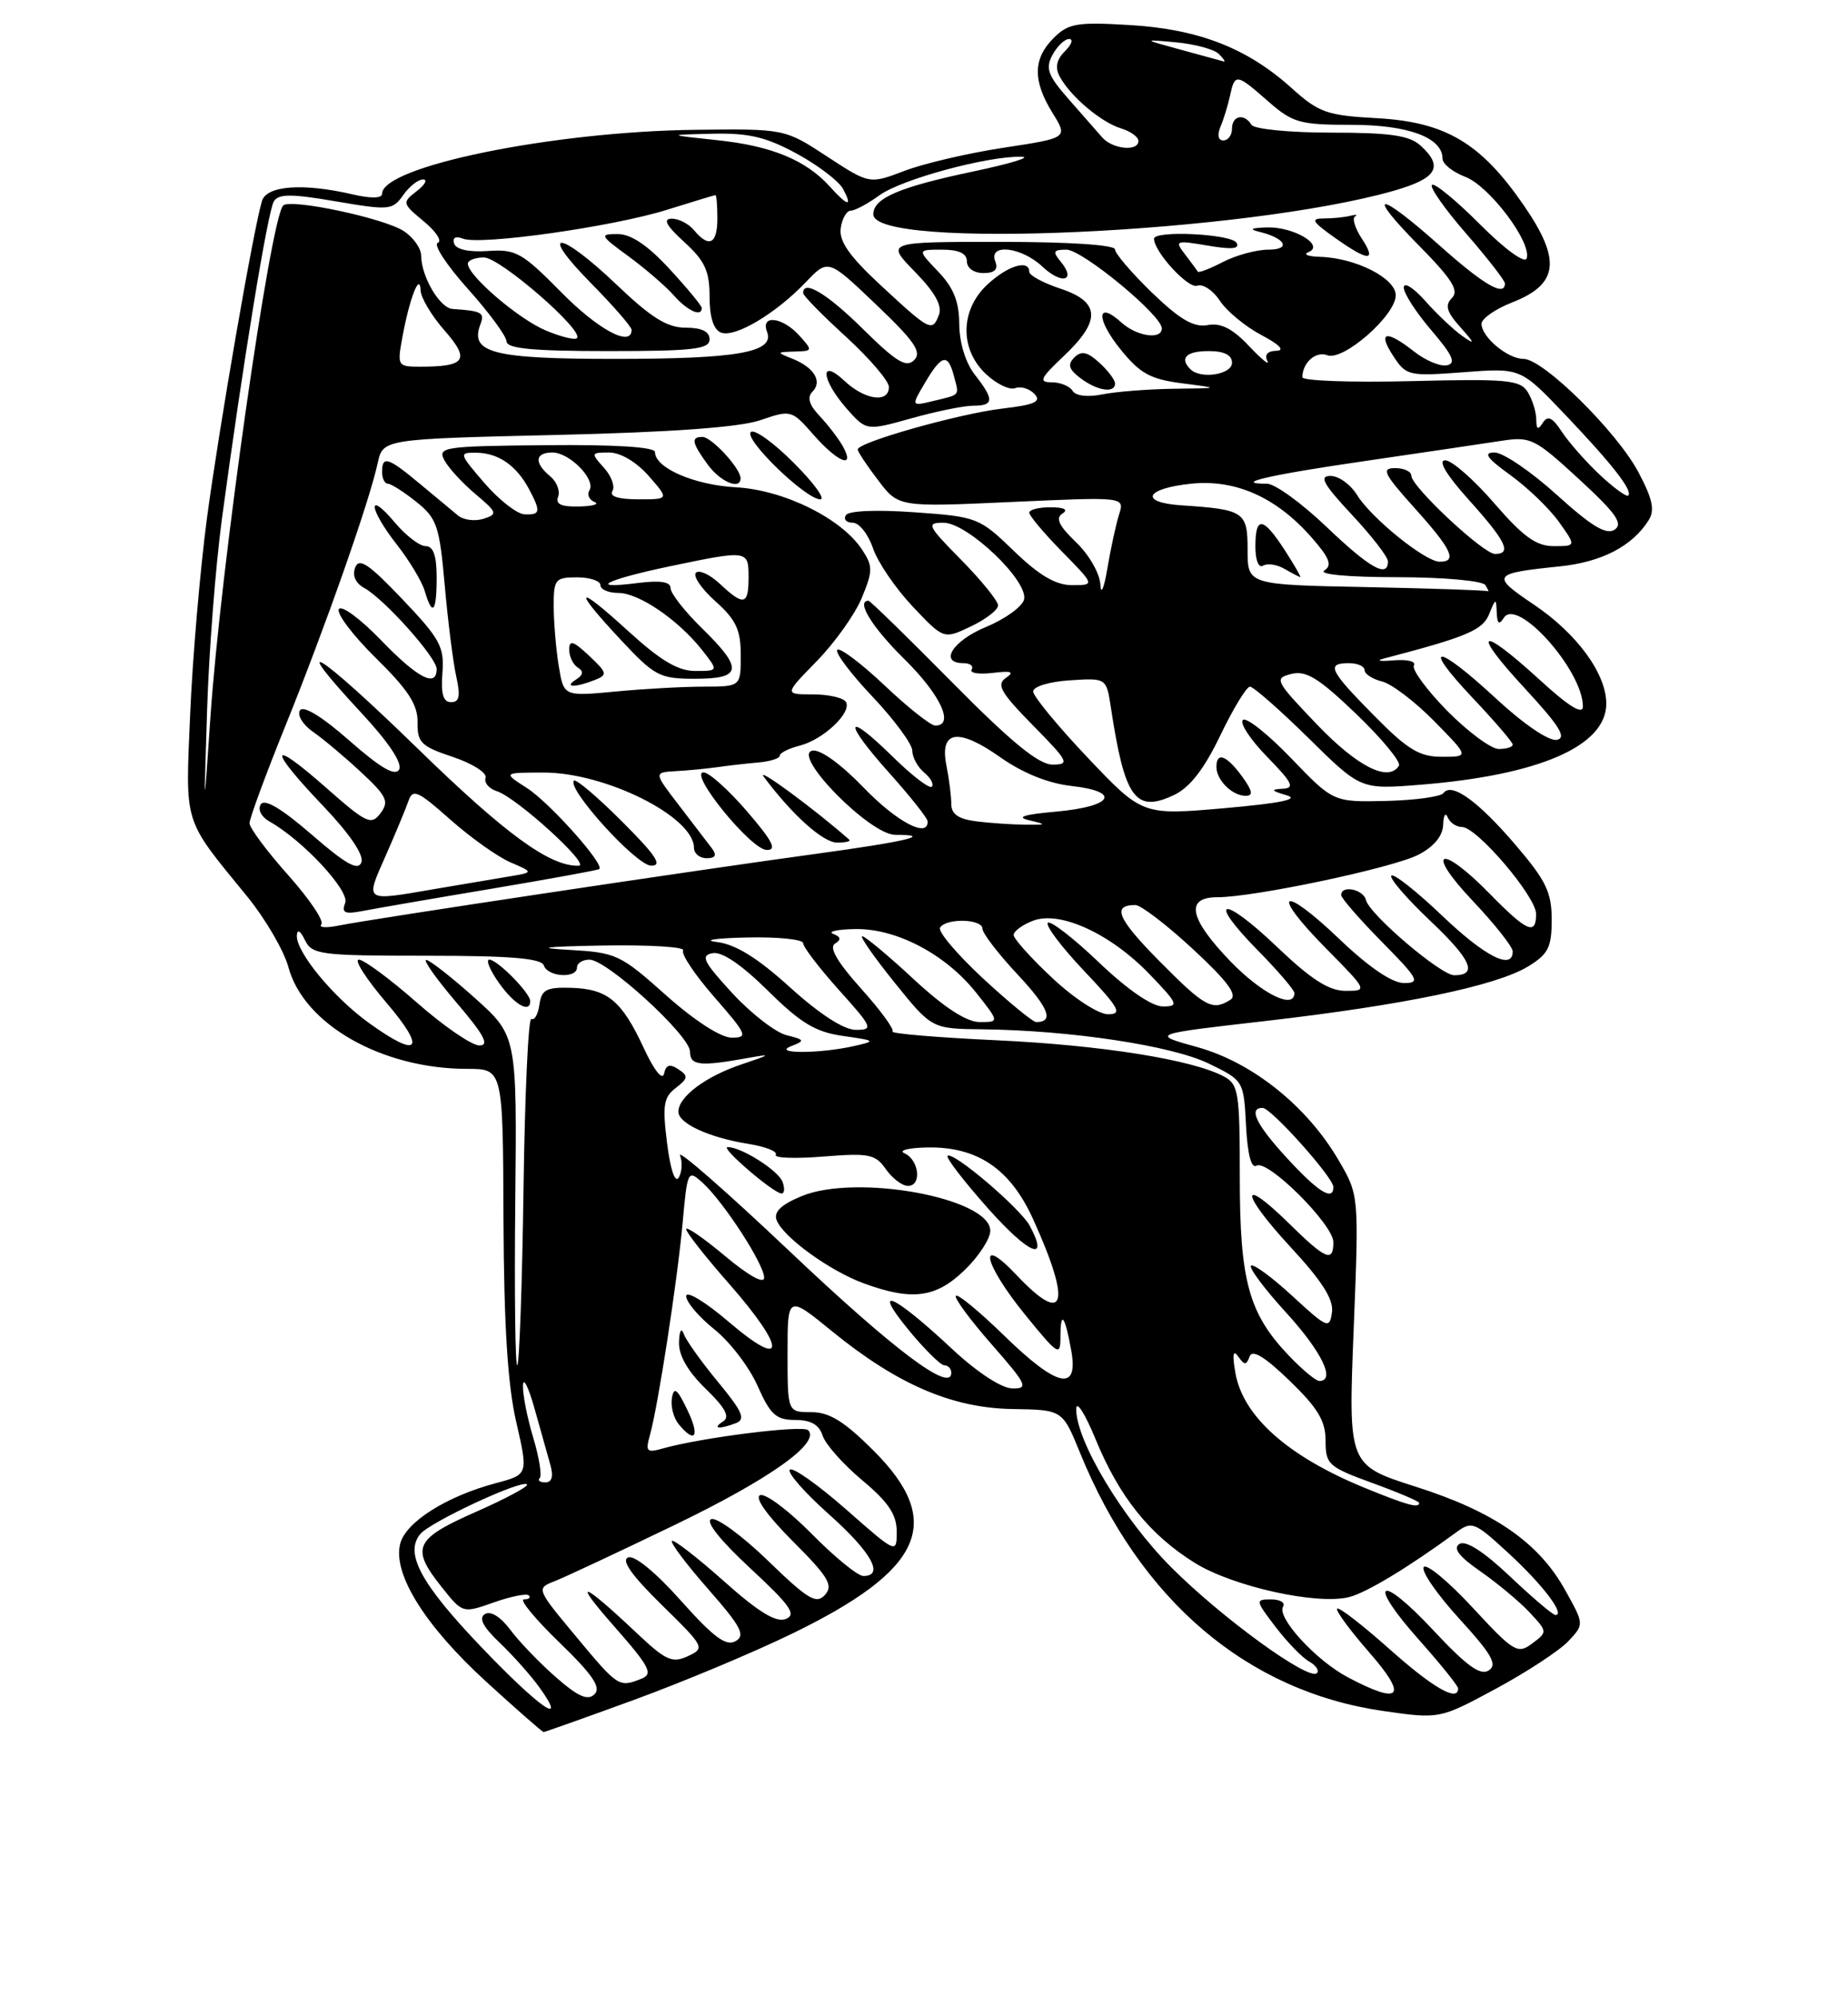 <?xml version="1.0" encoding="UTF-8" standalone="no"?>
<!DOCTYPE svg PUBLIC "-//W3C//DTD SVG 1.1//EN" "http://www.w3.org/Graphics/SVG/1.1/DTD/svg11.dtd" >
<svg xmlns="http://www.w3.org/2000/svg" xmlns:xlink="http://www.w3.org/1999/xlink" version="1.1" viewBox="0 0 237 256">
 <g >
 <path fill="currentColor"
d=" M 81.25 217.90 C 87.44 215.64 96.57 211.83 101.54 209.41 C 118.43 201.22 121.18 195.08 112.05 185.95 C 108.28 182.18 106.37 181.00 104.05 181.00 C 101.00 181.00 101.00 181.00 101.00 173.49 C 101.00 165.98 101.00 165.98 106.74 170.66 C 115.10 177.46 122.12 180.48 129.88 180.60 C 136.26 180.70 136.26 180.70 138.50 186.18 C 146.19 205.09 159.92 216.79 177.39 219.30 C 184.62 220.34 184.62 220.34 191.86 216.44 C 195.84 214.29 200.01 211.55 201.13 210.36 C 203.17 208.19 203.17 208.19 200.75 203.85 C 197.36 197.72 191.64 193.76 181.58 190.56 C 172.91 187.79 172.91 187.79 173.60 170.48 C 174.29 153.18 174.29 153.18 171.66 148.69 C 167.61 141.77 160.62 136.18 153.58 134.22 C 147.56 132.55 147.56 132.55 162.25 130.87 C 179.98 128.83 191.86 126.37 195.96 123.88 C 198.56 122.30 199.00 121.43 199.00 117.87 C 199.00 114.38 198.27 112.86 194.41 108.35 C 189.58 102.69 186.16 100.22 185.12 101.65 C 184.78 102.12 181.46 102.57 177.74 102.66 C 170.99 102.81 170.99 102.81 165.57 97.17 C 162.58 94.06 159.80 91.87 159.39 92.28 C 158.97 92.70 160.38 94.83 162.52 97.02 C 165.79 100.37 166.10 101.02 164.45 101.10 C 162.92 101.18 163.03 101.36 165.00 101.93 C 166.73 102.44 164.25 102.95 157.00 103.59 C 146.51 104.50 146.51 104.50 139.50 97.12 C 135.65 93.06 132.50 89.24 132.50 88.62 C 132.50 88.00 134.57 87.37 137.19 87.20 C 141.89 86.89 141.89 86.89 142.47 90.70 C 144.24 102.36 145.61 104.25 150.58 101.89 C 152.60 100.93 154.43 98.57 156.50 94.26 C 158.15 90.83 159.86 88.02 160.30 88.01 C 160.74 88.01 164.12 90.97 167.80 94.59 C 174.50 101.19 174.50 101.19 182.07 100.59 C 197.38 99.37 206.00 95.63 206.00 90.19 C 206.00 86.35 202.25 81.22 196.71 77.49 C 191.16 73.76 191.34 73.49 199.99 72.60 C 205.40 72.05 209.32 70.02 211.42 66.70 C 212.25 65.39 211.95 63.97 210.12 60.52 C 207.36 55.32 197.91 46.00 195.39 46.00 C 193.35 46.00 190.00 43.20 190.00 41.50 C 190.00 40.84 191.78 39.60 193.96 38.75 C 199.89 36.42 200.25 33.33 195.42 26.32 C 189.91 18.32 185.40 15.64 176.61 15.15 C 170.16 14.80 169.14 14.44 165.62 11.27 C 159.95 6.16 153.71 3.73 144.87 3.21 C 138.09 2.81 137.01 2.99 135.12 4.88 C 132.47 7.53 132.43 10.35 134.98 14.47 C 136.97 17.68 136.97 17.68 128.73 18.93 C 124.21 19.62 118.47 20.95 116.00 21.90 C 111.50 23.61 111.50 23.61 106.07 20.06 C 100.64 16.50 100.64 16.50 89.07 16.64 C 70.82 16.87 49.00 21.33 49.00 24.84 C 49.00 25.43 47.56 25.46 45.25 24.92 C 38.89 23.44 34.20 23.78 33.60 25.75 C 32.51 29.32 28.08 54.89 26.53 66.50 C 25.66 73.10 24.69 84.35 24.39 91.50 C 23.78 105.96 23.40 104.74 31.73 114.94 C 34.05 117.79 36.42 121.86 36.99 123.97 C 38.97 131.31 48.99 137.00 59.93 137.00 C 64.50 137.00 64.50 137.00 64.57 156.25 C 64.63 169.86 65.10 177.48 66.20 182.24 C 67.75 188.99 67.75 188.99 63.63 190.09 C 57.25 191.78 52.01 195.10 51.32 197.88 C 50.35 201.74 54.51 208.39 62.40 215.59 C 66.26 219.11 69.55 222.00 69.72 222.00 C 69.88 222.00 75.07 220.15 81.25 217.90 Z  M 159.30 99.53 C 157.31 96.80 156.00 96.31 156.00 98.30 C 156.00 99.99 158.03 102.00 159.75 102.00 C 160.75 102.00 160.64 101.38 159.30 99.53 Z  M 61.66 211.04 C 53.96 202.98 51.86 199.08 53.90 196.62 C 55.20 195.06 66.93 189.60 67.59 190.26 C 67.83 190.50 64.87 192.09 61.01 193.79 C 53.13 197.27 52.63 198.39 56.67 203.45 C 59.33 206.79 59.34 206.79 63.32 205.39 C 65.52 204.61 67.54 204.21 67.82 204.49 C 68.10 204.77 67.82 205.00 67.19 205.00 C 66.56 205.00 68.60 207.48 71.72 210.50 C 76.00 214.64 77.12 216.28 76.25 217.15 C 75.39 218.01 74.16 217.48 71.30 214.98 C 69.21 213.15 66.58 210.42 65.45 208.90 C 64.20 207.23 62.92 206.43 62.19 206.88 C 61.36 207.39 61.94 208.52 64.09 210.56 C 65.79 212.18 68.07 214.74 69.16 216.25 C 72.97 221.55 69.20 218.93 61.66 211.04 Z  M 172.87 214.99 C 168.76 212.82 163.70 207.30 164.55 205.92 C 164.86 205.41 164.17 205.00 163.01 205.00 C 160.97 205.00 160.99 205.12 163.59 208.53 C 165.07 210.47 167.00 212.46 167.88 212.95 C 168.76 213.45 169.22 214.12 168.89 214.45 C 167.85 215.48 156.72 207.40 150.23 200.91 C 144.01 194.69 137.98 184.65 138.02 180.59 C 138.04 179.44 139.14 181.16 140.48 184.41 C 143.53 191.85 147.44 196.72 153.23 200.32 C 158.10 203.35 168.91 205.75 173.03 204.70 C 175.25 204.14 180.71 200.84 186.69 196.45 C 188.78 194.91 189.07 195.03 193.50 199.11 C 197.87 203.13 200.79 207.00 199.48 207.00 C 199.15 207.00 196.53 204.78 193.66 202.06 C 190.30 198.88 187.98 197.39 187.17 197.89 C 186.30 198.44 187.10 199.49 189.82 201.38 C 191.97 202.87 194.81 205.23 196.12 206.62 C 198.48 209.14 198.48 209.17 196.50 210.65 C 194.63 212.05 194.14 211.76 188.84 206.03 C 185.72 202.67 182.91 200.34 182.58 200.87 C 182.26 201.40 184.32 204.38 187.17 207.50 C 191.31 212.03 192.07 213.35 190.93 214.10 C 189.86 214.81 188.09 213.53 183.84 208.98 C 176.82 201.46 175.21 202.60 182.04 210.25 C 184.77 213.32 187.00 216.09 187.00 216.41 C 187.00 218.19 183.79 216.35 178.20 211.37 C 174.74 208.29 171.72 205.95 171.48 206.18 C 171.25 206.41 173.11 208.94 175.61 211.80 C 180.60 217.51 179.68 218.59 172.87 214.99 Z  M 73.91 209.80 C 68.77 203.63 68.76 203.59 71.12 202.67 C 72.43 202.16 79.35 198.92 86.50 195.47 C 98.68 189.60 105.26 184.93 103.64 183.31 C 102.96 182.62 89.96 184.26 85.09 185.63 C 82.92 186.25 82.75 186.08 83.36 183.91 C 84.41 180.12 86.87 164.19 87.55 156.67 C 88.16 150.00 88.22 149.89 90.11 151.60 C 92.80 154.04 98.00 162.05 98.00 163.76 C 98.00 164.62 96.03 163.53 93.00 161.00 C 90.25 158.70 88.00 157.14 88.00 157.55 C 88.00 157.95 90.47 161.10 93.50 164.54 C 100.86 172.92 100.86 175.74 93.50 169.46 C 90.46 166.86 88.00 165.37 88.00 166.13 C 88.00 166.88 89.63 168.80 91.62 170.39 C 93.60 171.97 96.10 175.23 97.16 177.64 C 98.80 181.33 99.53 182.00 101.98 182.00 C 103.99 182.00 105.06 182.61 105.50 184.01 C 105.85 185.11 108.13 187.68 110.57 189.72 C 113.92 192.52 115.00 194.12 115.00 196.30 C 115.00 199.17 115.00 199.17 108.48 193.44 C 104.89 190.29 101.66 188.01 101.29 188.37 C 100.93 188.73 103.19 191.31 106.32 194.10 C 111.76 198.95 113.46 202.00 110.72 202.00 C 110.01 202.00 107.02 199.56 104.08 196.58 C 101.14 193.60 98.17 191.38 97.49 191.64 C 96.73 191.93 98.36 194.22 101.68 197.55 C 106.24 202.11 106.90 203.20 105.80 204.42 C 104.69 205.65 103.62 205.01 98.50 200.05 C 95.20 196.85 91.92 194.45 91.22 194.71 C 90.43 195.00 92.36 197.43 96.22 201.01 C 101.37 205.78 102.19 206.95 100.77 207.51 C 99.53 208.00 97.28 206.63 92.81 202.64 C 89.38 199.59 86.39 197.28 86.17 197.50 C 85.94 197.73 88.04 200.51 90.83 203.69 C 95.07 208.52 95.64 209.62 94.32 210.36 C 93.11 211.04 91.49 209.83 87.33 205.17 C 84.11 201.55 81.37 199.30 80.56 199.62 C 79.63 199.97 81.01 201.92 84.84 205.68 C 90.37 211.10 90.45 211.24 88.21 212.28 C 86.22 213.20 85.38 212.83 81.71 209.36 C 74.55 202.61 73.27 202.22 78.79 208.48 C 83.31 213.62 83.80 214.55 82.28 215.16 C 79.37 216.31 79.28 216.25 73.91 209.80 Z  M 88.12 180.65 C 86.84 177.99 86.43 177.69 86.17 179.20 C 85.99 180.25 86.39 181.76 87.05 182.56 C 89.19 185.14 89.79 184.08 88.12 180.65 Z  M 94.40 182.40 C 95.65 181.92 95.21 180.91 92.10 177.15 C 89.98 174.59 88.00 171.82 87.70 171.00 C 87.38 170.11 87.13 170.54 87.08 172.05 C 87.03 173.73 88.21 175.78 90.50 178.00 C 93.02 180.44 93.64 181.61 92.75 182.18 C 91.27 183.12 92.20 183.24 94.40 182.40 Z  M 174.89 190.65 C 165.11 186.62 159.40 181.53 158.43 175.95 C 158.02 173.60 158.14 172.93 158.79 173.86 C 159.61 175.01 159.84 175.01 160.26 173.86 C 160.60 172.92 162.18 173.88 165.38 176.96 C 169.00 180.46 170.00 182.11 170.00 184.65 C 170.00 187.70 170.35 188.02 176.00 190.08 C 179.30 191.28 182.00 192.43 182.00 192.63 C 182.00 193.36 180.41 192.91 174.89 190.65 Z  M 69.22 189.45 C 69.52 189.14 69.15 186.82 68.39 184.29 C 67.62 181.75 67.03 178.74 67.07 177.59 C 67.10 176.44 67.77 177.75 68.54 180.50 C 69.32 183.25 70.24 186.51 70.58 187.75 C 71.00 189.24 70.78 190.00 69.94 190.00 C 69.24 190.00 68.92 189.75 69.22 189.45 Z  M 122.17 172.96 C 114.60 165.89 111.71 164.58 116.45 170.37 C 118.53 172.92 120.64 175.00 121.12 175.00 C 121.60 175.00 122.00 175.43 122.00 175.95 C 122.00 178.57 114.66 173.06 101.35 160.46 C 93.24 152.78 86.88 147.22 87.21 148.09 C 87.54 148.97 87.46 150.25 87.04 150.94 C 86.57 151.69 85.97 149.89 85.55 146.52 C 84.94 141.67 85.10 140.64 86.67 139.44 C 88.26 138.22 88.30 137.91 87.00 137.05 C 85.90 136.32 85.41 136.47 85.16 137.62 C 84.96 138.54 83.87 137.16 82.57 134.35 C 79.74 128.26 77.93 126.75 73.23 126.61 C 70.07 126.52 69.45 126.85 69.18 128.76 C 69.00 130.01 68.54 130.83 68.15 130.59 C 67.76 130.35 67.31 140.13 67.14 152.33 C 66.97 164.52 66.61 174.72 66.34 174.99 C 66.08 175.25 65.96 165.86 66.08 154.11 C 66.30 132.76 66.30 132.76 60.90 127.92 C 57.93 125.26 55.13 123.07 54.67 123.04 C 54.22 123.02 55.96 125.47 58.54 128.50 C 62.08 132.64 62.81 134.00 61.48 134.00 C 60.51 134.00 56.90 131.53 53.46 128.50 C 50.01 125.47 46.66 123.00 46.02 123.00 C 45.37 123.00 46.96 125.47 49.54 128.50 C 54.77 134.62 53.75 135.77 47.25 131.07 C 42.69 127.76 37.97 122.02 38.07 119.91 C 38.11 119.05 38.52 119.28 39.11 120.50 C 40.02 122.36 41.08 122.50 54.71 122.50 C 65.52 122.50 69.44 122.83 69.75 123.75 C 70.24 125.23 74.00 125.45 74.00 124.00 C 74.00 123.45 74.72 123.00 75.59 123.00 C 77.84 123.00 88.47 132.72 88.49 134.78 C 88.50 136.59 89.74 136.72 96.00 135.59 C 99.00 135.05 98.88 135.16 95.17 136.40 C 90.53 137.94 87.00 140.57 87.00 142.49 C 87.00 144.00 90.94 145.81 96.01 146.62 C 98.19 146.97 99.75 147.59 99.49 148.01 C 99.24 148.43 101.97 148.53 105.57 148.24 C 111.45 147.77 112.27 147.93 113.61 149.86 C 114.44 151.04 115.71 152.00 116.45 152.00 C 118.24 152.00 117.88 148.67 116.00 147.82 C 115.17 147.45 116.53 147.11 119.00 147.07 C 125.39 146.98 129.58 149.84 132.50 156.28 C 137.47 167.23 136.63 170.06 130.37 163.43 C 125.27 158.03 126.15 161.98 131.50 168.55 C 135.70 173.71 136.00 173.90 136.00 171.37 C 136.00 167.87 136.57 168.57 137.38 173.08 C 138.35 178.45 135.62 177.85 128.78 171.19 C 125.63 168.12 122.84 165.82 122.59 166.08 C 122.33 166.34 124.38 169.12 127.14 172.27 C 131.71 177.48 131.95 178.00 129.83 177.96 C 128.45 177.94 125.33 175.90 122.17 172.96 Z  M 123.70 162.80 C 125.52 161.05 127.00 158.77 127.00 157.75 C 127.00 153.54 109.78 150.39 102.76 153.33 C 100.16 154.41 99.20 155.35 99.60 156.39 C 100.43 158.56 106.39 162.88 110.75 164.48 C 116.95 166.76 120.03 166.36 123.70 162.80 Z  M 132.07 157.12 C 130.87 154.88 122.18 147.49 121.52 148.15 C 121.28 148.38 123.64 151.43 126.75 154.93 C 131.97 160.78 134.61 161.88 132.07 157.12 Z  M 100.35 151.46 C 99.78 149.99 94.98 146.97 93.30 147.03 C 92.34 147.06 99.18 152.93 100.22 152.97 C 100.61 152.99 100.67 152.31 100.35 151.46 Z  M 68.00 128.31 C 68.00 127.28 63.78 123.00 62.76 123.00 C 62.27 123.00 62.83 124.35 64.00 126.00 C 65.97 128.77 68.00 129.94 68.00 128.31 Z  M 165.29 173.75 C 160.15 168.37 159.00 164.19 159.00 150.91 C 159.00 139.99 158.84 138.98 156.95 137.97 C 152.90 135.81 141.26 133.96 127.74 133.33 C 120.17 132.98 114.19 132.47 114.46 132.21 C 114.72 131.94 112.91 129.47 110.42 126.70 C 107.42 123.36 106.29 121.44 107.07 120.96 C 107.91 120.44 107.85 120.09 106.86 119.70 C 106.11 119.40 107.37 119.12 109.66 119.08 C 114.95 118.98 121.28 122.31 125.19 127.24 C 128.17 131.00 128.17 131.00 125.64 131.00 C 123.96 131.00 121.11 129.15 117.17 125.50 C 113.91 122.47 110.94 120.00 110.58 120.00 C 110.23 120.00 112.09 122.67 114.72 125.93 C 119.50 131.86 119.50 131.86 126.00 131.93 C 137.31 132.06 150.27 134.02 155.00 136.31 C 159.49 138.49 159.50 138.51 159.80 144.28 C 159.99 147.97 160.48 149.82 161.14 149.41 C 162.55 148.54 171.00 156.95 171.00 159.21 C 171.00 161.86 170.03 161.45 165.31 156.81 C 158.90 150.53 159.07 152.88 165.52 159.85 C 169.57 164.22 171.06 166.57 170.82 168.21 C 170.52 170.37 170.23 170.25 165.73 166.10 C 163.11 163.69 160.72 161.94 160.44 162.23 C 160.15 162.51 162.19 165.23 164.96 168.26 C 169.51 173.25 171.33 177.00 169.20 177.00 C 168.75 177.00 166.99 175.54 165.29 173.75 Z  M 165.13 148.52 C 161.11 144.17 160.05 142.00 161.92 142.00 C 163.01 142.00 171.00 150.92 171.00 152.14 C 171.00 153.99 169.08 152.81 165.13 148.52 Z  M 101.46 134.09 C 103.27 133.39 103.22 133.27 100.86 132.68 C 99.44 132.32 96.31 129.89 93.90 127.28 C 90.20 123.26 89.81 122.47 91.38 122.17 C 92.58 121.93 95.11 123.65 98.48 126.98 C 102.69 131.14 104.58 132.28 108.11 132.78 C 112.34 133.38 112.39 133.43 109.50 134.08 C 105.12 135.07 98.93 135.08 101.46 134.09 Z  M 85.40 127.55 C 79.54 122.32 79.04 122.09 72.90 121.74 C 68.51 121.50 69.89 121.32 77.31 121.19 C 83.25 121.09 87.89 121.37 87.61 121.82 C 87.33 122.28 89.14 124.98 91.63 127.82 C 95.81 132.61 95.98 133.00 93.83 133.00 C 92.43 132.99 89.07 130.82 85.40 127.55 Z  M 101.35 126.58 C 97.15 122.77 94.33 121.03 91.93 120.74 C 90.04 120.51 91.76 120.25 95.75 120.16 C 99.74 120.07 103.00 120.40 103.00 120.89 C 103.00 121.38 105.07 124.08 107.59 126.89 C 111.92 131.70 112.04 132.00 109.76 132.00 C 108.23 132.00 105.13 130.00 101.35 126.58 Z  M 126.06 125.40 C 122.73 122.31 120.26 119.39 120.56 118.90 C 121.34 117.64 126.00 117.77 126.00 119.04 C 126.00 119.62 128.02 122.25 130.49 124.89 C 134.51 129.18 135.22 131.00 132.89 131.00 C 132.46 131.00 129.39 128.48 126.06 125.40 Z  M 134.96 125.36 C 132.23 122.81 130.00 120.33 130.00 119.84 C 130.00 119.35 131.12 118.53 132.49 118.01 C 135.95 116.69 142.43 119.67 147.45 124.89 C 151.09 128.68 151.23 129.00 149.13 129.00 C 147.73 129.00 144.57 126.83 140.92 123.34 C 137.66 120.23 134.71 117.95 134.38 118.28 C 134.05 118.62 136.14 121.39 139.03 124.44 C 143.56 129.22 143.98 130.00 142.10 130.00 C 140.88 130.00 137.73 127.96 134.96 125.36 Z  M 148.69 123.19 C 143.31 117.75 142.56 116.00 145.61 116.00 C 146.31 116.00 149.64 118.55 153.00 121.66 C 157.44 125.78 158.75 127.54 157.80 128.14 C 155.49 129.61 154.53 129.09 148.69 123.19 Z  M 157.83 123.25 C 152.51 117.74 151.94 115.00 156.13 115.00 C 160.86 115.00 178.64 111.24 181.91 109.55 C 183.90 108.52 185.03 107.15 185.08 105.72 C 185.12 104.50 185.38 104.06 185.66 104.75 C 185.94 105.44 186.77 106.00 187.50 106.00 C 189.40 106.00 197.00 114.92 197.00 117.14 C 197.00 119.94 195.84 119.44 191.00 114.50 C 184.67 108.05 182.68 108.92 188.85 115.44 C 191.68 118.43 194.00 121.36 194.00 121.94 C 194.00 124.42 190.46 122.62 184.92 117.34 C 181.66 114.23 178.74 111.93 178.44 112.23 C 178.13 112.53 180.38 115.14 183.42 118.02 C 188.69 123.00 189.57 125.00 186.50 125.00 C 184.78 125.00 175.62 117.20 175.18 115.36 C 174.85 113.98 172.00 113.40 172.00 114.72 C 172.00 115.11 174.35 117.81 177.22 120.72 C 181.92 125.48 182.20 126.00 180.06 126.00 C 178.54 126.00 175.56 123.98 171.79 120.38 C 164.31 113.24 162.81 114.22 170.02 121.52 C 175.40 126.97 175.42 127.00 172.56 127.00 C 170.43 127.00 168.15 125.54 163.79 121.38 C 156.74 114.65 154.62 115.01 161.31 121.81 C 163.89 124.43 166.00 126.89 166.00 127.28 C 166.00 129.45 161.84 127.39 157.83 123.25 Z  M 41.21 118.49 C 41.61 118.08 39.69 115.23 36.96 112.17 C 34.23 109.11 32.00 106.11 32.00 105.51 C 32.00 104.91 34.08 99.26 36.63 92.96 C 41.70 80.43 47.37 64.29 48.43 59.39 C 49.10 56.27 49.10 56.27 71.30 55.75 C 86.16 55.40 94.82 54.77 97.50 53.86 C 101.45 52.51 101.53 52.53 104.35 55.75 C 107.44 59.26 109.71 60.17 108.12 57.25 C 107.59 56.29 106.26 54.54 105.16 53.37 C 103.77 51.91 103.47 50.93 104.19 50.21 C 105.50 48.90 104.42 47.11 101.65 45.99 C 99.55 45.15 99.56 45.13 101.90 45.06 C 104.25 45.00 104.26 44.95 102.50 43.00 C 100.34 40.61 97.51 40.29 98.37 42.53 C 99.38 45.16 94.64 46.00 78.86 46.00 C 63.21 46.00 60.21 45.23 61.61 41.57 C 62.19 40.07 61.79 39.85 58.03 39.60 C 56.40 39.48 54.04 35.47 54.01 32.77 C 54.01 31.82 52.99 30.40 51.75 29.60 C 49.16 27.94 37.24 25.42 36.32 26.34 C 34.67 28.00 28.27 72.96 26.98 92.00 C 26.13 104.50 26.13 104.50 26.56 91.00 C 26.79 83.58 27.65 72.55 28.46 66.50 C 31.13 46.69 34.34 27.07 35.12 25.81 C 35.72 24.83 37.36 24.83 43.08 25.81 C 49.91 26.98 50.35 26.94 51.70 25.02 C 52.48 23.91 53.62 23.00 54.25 23.00 C 54.87 23.00 54.51 23.68 53.44 24.50 C 51.55 25.97 51.57 26.07 54.36 28.38 C 55.94 29.69 56.74 30.92 56.14 31.13 C 55.54 31.33 57.27 33.98 59.98 37.00 C 62.69 40.02 64.93 43.06 64.96 43.75 C 64.99 44.68 68.29 45.00 78.00 45.00 C 88.89 45.00 91.00 44.76 91.00 43.50 C 91.00 42.49 89.99 42.00 87.93 42.00 C 85.57 42.00 83.51 40.72 79.09 36.50 C 71.71 29.46 68.87 29.28 75.78 36.28 C 78.65 39.19 81.00 41.89 81.00 42.28 C 81.00 44.56 76.71 42.27 71.97 37.45 C 66.97 32.38 66.16 31.92 62.57 32.17 C 60.15 32.34 58.49 31.98 58.24 31.22 C 57.99 30.47 58.42 30.22 59.37 30.59 C 61.64 31.46 78.56 29.07 85.50 26.90 C 88.80 25.87 91.61 25.02 91.75 25.01 C 91.89 25.01 92.00 26.35 92.00 28.00 C 92.00 31.29 90.93 31.82 89.00 29.50 C 88.32 28.68 87.02 28.01 86.13 28.03 C 84.98 28.05 85.45 28.92 87.75 31.02 C 90.39 33.42 91.00 34.73 91.00 38.02 C 91.00 40.66 91.51 42.26 92.47 42.63 C 94.26 43.31 99.47 40.22 103.35 36.16 C 106.21 33.17 106.21 33.17 112.35 39.03 C 117.30 43.74 118.25 45.13 117.24 46.15 C 116.23 47.17 114.96 46.40 110.71 42.21 C 106.08 37.63 103.00 35.78 103.00 37.57 C 103.00 37.89 105.47 40.41 108.50 43.17 C 111.52 45.94 114.00 48.83 114.00 49.60 C 114.00 51.70 110.93 51.28 108.31 48.83 C 105.08 45.79 105.30 48.63 108.58 52.37 C 111.11 55.23 111.11 55.23 116.87 53.62 C 120.04 52.73 123.61 52.00 124.82 52.00 C 127.49 52.00 127.53 51.23 125.00 48.00 C 123.83 46.50 123.04 43.92 123.02 41.55 C 123.01 38.66 122.29 36.87 120.31 34.80 C 117.63 32.00 117.63 32.00 120.81 32.00 C 122.98 32.00 124.00 32.48 124.00 33.50 C 124.00 34.36 124.90 35.00 126.11 35.00 C 127.57 35.00 128.04 34.54 127.64 33.50 C 126.74 31.16 130.98 31.63 133.68 34.17 C 136.19 36.53 138.08 36.01 136.02 33.52 C 134.96 32.24 135.08 32.00 136.77 32.00 C 138.80 32.00 149.00 40.41 149.00 42.09 C 149.00 43.59 145.79 43.12 143.82 41.34 C 140.63 38.45 140.53 40.85 143.68 44.75 C 146.20 47.88 147.51 48.60 151.60 49.13 C 156.50 49.76 156.50 49.76 150.50 49.83 C 147.20 49.88 143.09 50.20 141.37 50.55 C 139.50 50.93 137.96 50.75 137.56 50.10 C 137.19 49.49 135.98 49.00 134.87 49.00 C 133.16 49.00 133.40 48.49 136.43 45.63 C 141.23 41.10 141.11 38.69 136.00 37.00 C 133.80 36.27 132.00 35.30 132.00 34.84 C 132.00 33.21 129.26 34.03 126.65 36.45 C 123.13 39.71 123.04 44.75 126.45 47.95 C 127.80 49.22 129.49 50.03 130.20 49.75 C 130.92 49.48 132.03 49.81 132.67 50.50 C 133.59 51.48 132.71 51.88 128.54 52.37 C 123.02 53.02 110.00 56.69 110.00 57.61 C 110.00 57.90 111.18 59.68 112.62 61.56 C 115.23 65.00 115.23 65.00 129.74 64.34 C 144.24 63.68 144.24 63.68 143.52 65.93 C 143.13 67.17 142.45 70.28 142.02 72.84 C 141.59 75.42 141.18 76.35 141.12 74.94 C 141.05 73.51 139.67 71.10 138.00 69.50 C 135.81 67.40 135.33 66.41 136.25 65.83 C 137.04 65.32 136.50 65.03 134.75 65.02 C 133.24 65.01 132.00 65.32 132.00 65.71 C 132.00 66.10 133.89 68.35 136.21 70.71 C 140.42 75.00 140.42 75.00 137.49 75.00 C 135.40 75.00 133.28 73.76 130.03 70.62 C 125.60 66.34 125.32 66.23 117.29 65.66 C 112.41 65.31 108.83 65.46 108.48 66.03 C 108.15 66.57 108.55 67.00 109.36 67.00 C 110.18 67.00 111.34 68.46 111.95 70.25 C 112.55 72.04 114.84 75.40 117.04 77.73 C 121.03 81.95 121.03 81.95 124.51 80.29 C 126.43 79.38 128.00 78.17 128.00 77.60 C 128.00 77.03 125.88 74.42 123.29 71.78 C 118.92 67.35 118.75 67.00 121.00 67.00 C 124.09 67.00 131.94 74.50 131.33 76.85 C 131.09 77.77 128.89 79.35 126.45 80.36 C 122.15 82.14 120.37 85.00 123.56 85.00 C 124.42 85.00 124.89 85.37 124.61 85.82 C 124.33 86.27 125.54 86.46 127.30 86.25 C 129.73 85.95 130.14 86.11 129.00 86.89 C 127.75 87.75 128.34 88.77 132.46 92.96 C 137.05 97.62 137.24 98.00 134.98 98.00 C 133.21 98.00 129.70 95.13 122.15 87.50 C 116.44 81.72 111.59 77.00 111.38 77.00 C 109.74 77.00 111.83 80.39 116.00 84.50 C 120.63 89.06 122.46 93.00 119.94 93.00 C 119.36 93.00 116.43 90.68 113.43 87.84 C 110.43 85.01 107.71 82.96 107.38 83.29 C 107.05 83.62 109.08 86.32 111.89 89.29 C 114.70 92.26 117.00 95.38 117.00 96.22 C 117.00 97.07 117.69 98.32 118.52 99.02 C 119.36 99.72 119.80 100.53 119.50 100.83 C 119.20 101.13 116.95 99.41 114.50 97.00 C 108.36 90.97 108.03 92.35 114.01 99.03 C 116.71 102.04 118.93 104.84 118.96 105.25 C 119.09 107.50 115.02 105.37 110.75 100.94 C 107.87 97.95 105.19 96.01 104.19 96.21 C 101.47 96.74 111.56 107.00 114.80 107.00 C 119.85 107.00 116.25 107.86 104.50 109.46 C 89.29 111.53 47.47 117.81 43.50 118.62 C 41.85 118.96 40.82 118.90 41.21 118.49 Z  M 63.00 113.92 C 70.42 112.67 76.66 111.54 76.85 111.39 C 77.60 110.84 70.48 102.86 67.57 101.00 C 64.50 99.03 64.50 99.03 69.67 99.02 C 77.61 98.99 89.00 104.68 89.00 108.67 C 89.00 109.40 89.73 110.00 90.62 110.00 C 91.75 110.00 91.96 109.62 91.31 108.75 C 90.79 108.06 88.90 105.59 87.10 103.25 C 83.83 99.00 83.83 99.00 86.67 98.84 C 88.22 98.76 90.62 98.52 92.00 98.33 C 93.38 98.13 95.74 97.86 97.25 97.73 C 98.76 97.60 100.00 97.21 100.00 96.86 C 100.00 96.51 101.14 95.93 102.53 95.58 C 105.58 94.82 109.30 91.30 108.48 89.96 C 108.15 89.43 106.24 89.00 104.23 89.00 C 100.58 89.00 100.58 89.00 104.74 84.75 C 107.03 82.41 109.63 78.77 110.51 76.66 C 111.95 73.18 111.96 72.58 110.56 70.45 C 107.94 66.46 100.55 62.80 94.40 62.46 C 89.01 62.16 84.00 59.98 84.00 57.94 C 84.00 57.30 78.89 56.97 70.02 57.06 C 56.89 57.18 56.09 57.30 56.99 58.99 C 57.52 59.98 59.31 61.93 60.98 63.33 C 63.77 65.68 63.85 65.91 62.02 66.49 C 60.93 66.84 59.47 66.66 58.77 66.10 C 58.07 65.53 55.87 63.70 53.87 62.03 C 49.76 58.60 49.00 58.36 49.00 60.50 C 49.00 61.33 49.34 62.00 49.75 62.00 C 50.16 62.01 51.80 63.05 53.40 64.33 C 56.04 66.44 56.36 67.40 57.04 75.07 C 57.45 79.71 58.12 84.96 58.52 86.75 C 59.07 89.22 58.91 90.00 57.85 90.00 C 56.84 90.00 56.53 88.94 56.74 86.25 C 57.00 82.91 56.44 81.88 51.60 76.80 C 47.30 72.28 46.05 71.44 45.55 72.74 C 45.16 73.76 45.59 74.75 46.71 75.36 C 49.30 76.79 56.00 84.28 56.00 85.75 C 56.00 88.19 53.57 86.93 48.85 82.04 C 46.22 79.31 43.79 77.53 43.46 78.07 C 43.12 78.62 45.26 81.45 48.22 84.36 C 52.36 88.43 53.59 90.33 53.55 92.58 C 53.51 95.18 54.01 95.67 58.08 97.02 C 60.59 97.86 62.48 99.06 62.27 99.69 C 62.06 100.32 62.71 101.09 63.72 101.41 C 66.24 102.21 75.80 110.90 74.22 110.96 C 70.55 111.08 64.90 106.98 53.55 95.93 C 40.78 83.50 36.56 80.86 46.45 91.49 C 49.84 95.14 51.63 97.83 51.19 98.63 C 50.68 99.53 48.83 98.46 44.81 94.93 C 41.27 91.82 38.89 90.37 38.46 91.06 C 38.09 91.66 38.84 92.90 40.14 93.80 C 41.44 94.70 44.21 97.02 46.30 98.97 C 49.61 102.04 49.93 102.73 48.80 104.23 C 47.61 105.82 47.01 105.54 41.75 100.90 C 34.47 94.49 34.31 95.83 41.46 103.32 C 44.85 106.88 46.70 109.61 46.35 110.53 C 45.92 111.65 44.36 110.78 39.97 106.97 C 36.10 103.62 33.92 102.33 33.44 103.10 C 33.03 103.76 33.52 104.71 34.55 105.29 C 38.81 107.67 44.87 114.18 44.27 115.73 C 43.78 117.02 44.20 117.21 46.58 116.75 C 48.19 116.44 55.58 115.16 63.00 113.92 Z  M 79.78 105.30 C 76.64 102.16 73.86 99.80 73.61 100.06 C 72.63 101.04 81.57 110.90 83.49 110.95 C 85.02 110.99 84.16 109.68 79.78 105.30 Z  M 95.81 104.00 C 93.44 101.25 90.93 99.00 90.23 99.00 C 88.26 99.00 96.28 108.88 98.31 108.94 C 99.69 108.99 99.11 107.84 95.81 104.00 Z  M 108.92 107.63 C 104.53 103.75 96.87 98.12 97.95 99.56 C 101.59 104.44 105.56 108.00 107.36 108.00 C 108.45 108.00 109.15 107.83 108.92 107.63 Z  M 56.00 74.00 C 56.00 71.22 55.57 70.00 54.59 70.00 C 53.81 70.00 52.01 68.62 50.59 66.92 C 47.03 62.70 47.31 65.23 50.90 69.81 C 52.49 71.84 54.10 74.51 54.47 75.75 C 55.46 79.10 56.00 78.49 56.00 74.00 Z  M 101.77 59.30 C 99.19 56.71 96.72 54.95 96.29 55.38 C 95.37 56.29 103.33 64.00 105.20 64.00 C 105.90 64.00 104.36 61.88 101.77 59.30 Z  M 94.97 61.25 C 94.91 59.96 91.23 56.00 90.09 56.00 C 88.58 56.00 88.72 56.74 90.75 59.53 C 92.40 61.80 95.04 62.88 94.97 61.25 Z  M 143.00 49.15 C 143.00 48.69 142.09 47.49 140.98 46.48 C 139.43 45.08 138.68 44.92 137.78 45.82 C 136.88 46.72 137.07 47.34 138.55 48.46 C 140.72 50.10 143.00 50.45 143.00 49.15 Z  M 90.00 39.48 C 90.00 39.19 88.14 36.94 85.87 34.48 C 83.08 31.45 80.93 30.00 79.22 30.00 C 76.85 30.00 76.93 30.17 80.60 32.85 C 82.74 34.42 85.36 36.67 86.40 37.85 C 88.18 39.86 90.00 40.68 90.00 39.48 Z  M 125.25 105.28 C 122.93 104.99 122.00 104.36 122.00 103.06 C 122.00 102.07 121.72 99.85 121.38 98.14 C 120.47 93.62 122.86 93.24 128.27 97.05 C 131.16 99.09 134.43 100.41 137.42 100.74 C 143.87 101.47 142.71 103.38 135.42 104.03 C 131.27 104.40 130.25 104.73 132.00 105.14 C 134.29 105.68 134.25 105.73 131.50 105.70 C 129.85 105.69 127.04 105.50 125.25 105.28 Z  M 168.88 92.84 C 163.52 87.24 163.37 86.94 165.62 86.38 C 167.51 85.91 169.13 86.91 173.96 91.54 C 177.25 94.70 179.70 97.67 179.41 98.14 C 178.08 100.29 174.09 98.28 168.88 92.84 Z  M 176.22 91.72 C 170.47 85.90 170.04 85.00 173.00 85.00 C 174.10 85.00 175.00 85.40 175.00 85.89 C 175.00 86.38 176.01 87.04 177.25 87.35 C 178.49 87.66 181.51 89.96 183.96 92.46 C 188.42 97.00 188.42 97.00 184.92 97.00 C 182.03 97.00 180.53 96.09 176.22 91.72 Z  M 185.59 91.10 C 182.94 88.40 181.02 85.78 181.33 85.28 C 181.64 84.77 180.46 84.49 178.70 84.64 C 176.94 84.79 176.40 84.68 177.50 84.40 C 188.14 81.62 190.15 80.77 190.98 78.71 C 191.81 76.65 191.88 76.64 191.95 78.50 C 192.01 79.96 192.25 80.15 192.86 79.19 C 194.57 76.49 203.00 85.94 203.00 90.55 C 203.00 91.67 201.21 90.57 197.42 87.10 C 189.68 80.03 188.59 80.71 195.57 88.25 C 200.02 93.06 200.96 94.58 199.65 94.83 C 198.65 95.02 195.42 92.83 191.91 89.58 C 184.19 82.43 182.14 82.34 188.85 89.44 C 191.68 92.43 194.00 95.13 194.00 95.44 C 194.00 95.75 193.20 96.00 192.21 96.00 C 191.23 96.00 188.25 93.79 185.59 91.10 Z  M 175.25 75.25 C 160.00 74.95 160.00 74.95 160.00 70.49 C 160.00 65.59 159.58 65.30 151.50 64.77 C 146.06 64.40 146.85 62.62 152.73 62.00 C 158.44 61.40 163.68 63.73 168.20 68.88 C 170.52 71.52 170.88 72.46 169.84 73.12 C 169.06 73.62 172.94 73.98 179.19 73.98 C 185.22 73.99 190.15 74.44 190.50 75.00 C 190.84 75.55 190.98 75.90 190.81 75.78 C 190.64 75.66 183.64 75.42 175.25 75.25 Z  M 164.76 70.51 C 161.97 66.21 161.00 66.09 161.00 70.06 C 161.00 71.83 161.42 72.86 161.99 72.50 C 162.54 72.17 163.78 72.35 164.74 72.92 C 165.71 73.48 166.62 73.95 166.76 73.97 C 166.90 73.99 166.00 72.43 164.76 70.51 Z  M 170.09 67.50 C 166.91 64.47 163.50 62.00 162.49 62.00 C 157.91 62.00 162.72 60.88 175.06 59.09 C 182.45 58.01 190.30 56.85 192.50 56.51 C 196.29 55.92 196.81 56.18 202.50 61.41 C 207.26 65.79 208.20 67.13 207.07 67.89 C 206.00 68.60 204.11 67.46 199.65 63.42 C 196.35 60.44 192.77 58.00 191.68 58.00 C 190.17 58.00 190.66 58.70 193.72 60.91 C 195.93 62.51 198.73 65.21 199.94 66.91 C 202.14 70.00 202.14 70.00 199.26 70.00 C 197.01 70.00 195.34 68.79 191.63 64.50 C 189.02 61.48 186.19 59.00 185.35 59.00 C 184.37 59.00 185.47 60.84 188.41 64.11 C 193.14 69.37 193.93 71.00 191.73 71.00 C 190.23 71.00 181.00 62.37 181.00 60.97 C 181.00 60.43 180.06 60.00 178.91 60.00 C 177.11 60.00 177.46 60.72 181.41 65.11 C 186.20 70.43 186.93 72.00 184.64 72.00 C 182.78 72.00 175.84 66.39 174.02 63.42 C 173.20 62.09 171.68 61.00 170.63 61.00 C 169.13 61.00 169.70 62.04 173.36 65.96 C 175.91 68.68 178.00 71.38 178.00 71.96 C 178.00 74.14 175.66 72.82 170.09 67.50 Z  M 205.19 60.88 C 203.41 59.21 201.22 56.73 200.32 55.37 C 199.09 53.49 198.49 53.20 197.86 54.19 C 197.24 55.17 197.03 55.06 197.02 53.74 C 197.01 52.77 196.51 51.19 195.92 50.24 C 194.95 48.69 193.28 48.54 180.92 48.85 C 173.26 49.04 167.01 48.81 167.02 48.35 C 167.05 46.46 168.75 44.97 170.22 45.53 C 172.27 46.32 179.00 40.42 179.00 37.85 C 179.00 35.66 173.86 33.05 169.28 32.92 C 167.75 32.88 167.09 32.61 167.80 32.32 C 169.95 31.46 165.93 29.05 162.50 29.15 C 160.44 29.21 160.13 29.38 161.50 29.71 C 164.89 30.53 165.63 32.00 162.65 32.00 C 161.14 32.00 158.53 32.71 156.86 33.57 C 155.18 34.44 153.73 35.00 153.62 34.82 C 153.52 34.65 152.78 33.66 151.99 32.62 C 150.61 30.83 150.75 30.78 154.90 31.48 C 157.99 32.01 159.05 31.90 158.57 31.11 C 157.87 29.98 148.00 29.50 148.00 30.60 C 148.00 32.27 152.40 37.06 153.54 36.62 C 154.26 36.35 155.56 37.21 156.44 38.54 C 157.31 39.87 159.70 41.85 161.76 42.94 C 164.11 44.18 164.83 44.93 163.69 44.96 C 162.57 44.98 162.13 45.48 162.53 46.25 C 162.88 46.94 161.83 46.09 160.20 44.37 C 158.07 42.11 156.57 41.35 154.87 41.67 C 153.09 41.99 151.32 40.96 147.75 37.52 C 145.14 34.99 143.00 32.50 143.00 31.97 C 143.00 31.39 137.08 31.00 128.30 31.00 C 113.59 31.00 113.59 31.00 117.33 34.83 C 119.91 37.47 120.87 39.19 120.41 40.37 C 119.56 42.58 119.28 42.44 112.88 36.50 C 108.92 32.83 107.58 30.90 107.82 29.25 C 107.99 28.01 108.58 27.00 109.11 27.00 C 109.64 27.00 111.30 26.11 112.79 25.03 C 115.60 22.98 126.63 19.99 131.00 20.09 C 132.38 20.12 129.63 20.96 124.90 21.96 C 115.31 23.98 112.00 25.39 112.00 27.47 C 112.00 32.07 159.70 29.90 178.75 24.45 C 184.30 22.86 185.18 21.38 182.17 18.65 C 180.74 17.36 178.27 17.00 170.73 17.00 C 165.40 17.00 160.84 16.55 160.50 16.00 C 159.57 14.49 158.00 14.80 158.00 16.50 C 158.00 17.32 157.50 18.00 156.89 18.00 C 156.23 18.00 156.08 17.31 156.52 16.25 C 156.93 15.29 157.48 13.49 157.75 12.25 C 158.37 9.38 158.56 9.41 162.65 13.00 C 165.78 15.74 166.69 16.00 173.31 16.00 C 180.61 16.00 185.00 17.63 185.00 20.34 C 185.00 21.01 186.31 22.05 187.90 22.66 C 191.00 23.83 196.47 31.08 195.79 33.12 C 195.56 33.82 193.00 31.96 189.79 28.74 C 186.71 25.66 183.94 23.39 183.64 23.70 C 183.33 24.00 185.31 26.82 188.04 29.95 C 190.77 33.09 193.00 35.96 193.00 36.33 C 193.00 38.09 190.29 36.52 184.66 31.50 C 176.70 24.40 174.98 24.40 181.99 31.49 C 186.21 35.77 187.15 37.25 186.21 38.19 C 185.28 39.12 185.51 39.95 187.26 41.91 C 189.18 44.07 189.21 44.24 187.50 43.04 C 186.40 42.26 184.27 40.25 182.78 38.57 C 181.28 36.88 180.04 36.10 180.03 36.84 C 180.01 37.58 181.61 40.05 183.57 42.34 C 186.31 45.54 186.77 46.57 185.57 46.82 C 184.71 47.00 182.82 46.21 181.37 45.07 C 177.76 42.23 176.61 42.47 178.68 45.63 C 180.34 48.17 180.65 48.24 187.70 47.71 C 195.01 47.15 195.01 47.15 200.67 53.09 C 206.76 59.48 209.43 62.90 208.82 63.52 C 208.60 63.73 206.97 62.54 205.19 60.88 Z  M 174.64 30.57 C 173.77 29.24 173.38 27.96 173.78 27.74 C 174.17 27.51 173.90 27.48 173.17 27.66 C 172.44 27.85 170.91 28.00 169.77 28.00 C 168.05 28.00 168.27 28.40 171.10 30.41 C 175.50 33.54 176.62 33.59 174.64 30.57 Z  M 118.64 49.04 C 120.77 45.43 121.57 45.25 122.34 48.21 C 123.02 50.79 123.23 50.54 119.67 51.40 C 116.84 52.08 116.84 52.08 118.64 49.04 Z  M 152.67 47.33 C 151.23 45.90 152.13 45.00 155.00 45.00 C 157.00 45.00 158.00 45.50 158.00 46.50 C 158.00 48.01 153.98 48.64 152.67 47.33 Z  M 51.60 43.25 C 52.51 38.26 53.85 34.81 53.94 37.22 C 53.97 38.16 55.35 40.47 57.01 42.36 C 60.32 46.13 59.73 47.00 53.87 47.00 C 50.99 47.00 50.93 46.89 51.60 43.25 Z  M 70.00 42.36 C 66.51 40.90 60.00 35.33 60.00 33.80 C 60.00 33.36 60.93 33.00 62.07 33.00 C 64.12 33.00 74.94 42.39 73.99 43.34 C 73.72 43.61 71.92 43.17 70.00 42.36 Z  M 106.41 23.90 C 103.34 20.51 98.94 18.70 92.00 17.97 C 85.50 17.28 85.50 17.28 91.36 17.14 C 96.02 17.03 98.25 17.56 102.19 19.70 C 104.91 21.18 107.57 23.21 108.11 24.20 C 109.39 26.59 108.74 26.48 106.41 23.90 Z  M 141.36 17.62 C 140.73 16.90 138.79 14.69 137.05 12.71 C 134.38 9.67 134.05 8.77 134.97 7.05 C 135.58 5.92 136.54 5.00 137.11 5.00 C 137.68 5.00 137.44 5.71 136.57 6.57 C 135.49 7.65 135.28 8.66 135.91 9.82 C 137.27 12.35 141.22 15.68 143.75 16.45 C 144.99 16.83 146.00 17.55 146.00 18.07 C 146.00 19.45 142.68 19.13 141.36 17.62 Z  M 151.50 6.39 C 146.50 5.03 146.50 5.03 150.87 5.43 C 153.28 5.66 155.73 6.33 156.32 6.92 C 156.91 7.51 157.20 7.95 156.95 7.88 C 156.70 7.82 154.25 7.15 151.50 6.39 Z  M 49.43 109.75 C 50.71 106.86 52.03 103.67 52.38 102.67 C 52.93 101.06 53.58 101.35 57.75 105.05 C 60.36 107.36 63.84 109.84 65.49 110.54 C 68.48 111.82 68.48 111.82 64.99 112.39 C 63.07 112.71 58.83 113.42 55.57 113.98 C 46.65 115.51 46.83 115.64 49.43 109.75 Z  M 71.66 85.38 C 71.31 83.25 71.02 79.81 71.01 77.75 C 71.00 74.25 71.20 74.00 74.00 74.00 C 75.65 74.00 77.00 74.45 77.00 75.00 C 77.00 75.55 78.04 76.00 79.31 76.00 C 81.94 76.00 86.99 79.45 90.06 83.34 C 92.15 86.00 92.15 86.00 89.15 86.00 C 86.95 86.00 84.69 84.65 80.58 80.90 C 73.80 74.70 73.32 75.29 79.64 82.04 C 83.97 86.67 84.60 87.00 89.14 87.00 C 95.19 87.00 95.36 85.74 90.00 80.50 C 87.80 78.35 86.00 76.05 86.00 75.39 C 86.00 74.56 84.69 74.36 81.75 74.73 C 75.19 75.57 77.69 74.30 86.02 72.56 C 95.93 70.49 96.00 70.51 96.00 74.00 C 96.00 77.57 95.39 77.71 92.32 74.83 C 91.05 73.64 89.67 73.00 89.25 73.41 C 88.84 73.83 89.96 75.47 91.75 77.07 C 94.39 79.43 95.00 80.72 95.00 83.99 C 95.00 88.00 95.00 88.00 90.25 88.01 C 87.64 88.01 82.53 88.29 78.90 88.64 C 72.30 89.26 72.30 89.26 71.66 85.38 Z  M 76.30 87.15 C 77.94 86.50 77.88 86.23 75.55 84.05 C 73.52 82.14 73.00 81.98 73.00 83.27 C 73.00 84.16 73.50 85.19 74.11 85.57 C 74.88 86.04 74.80 86.51 73.86 87.11 C 72.25 88.13 73.75 88.16 76.30 87.15 Z  M 62.13 61.92 C 58.84 58.09 58.82 58.00 61.13 58.03 C 63.93 58.07 66.23 59.67 67.84 62.68 C 69.39 65.60 69.31 66.02 67.25 65.92 C 66.29 65.87 63.99 64.07 62.13 61.92 Z  M 71.58 63.66 C 71.86 62.92 71.40 61.74 70.55 61.04 C 68.47 59.31 68.60 58.00 70.85 58.00 C 73.05 58.00 76.45 61.47 75.59 62.85 C 75.26 63.39 75.55 64.06 76.24 64.34 C 76.93 64.61 76.05 64.88 74.28 64.92 C 71.98 64.98 71.21 64.62 71.58 63.66 Z  M 78.54 62.94 C 78.90 62.35 78.41 61.00 77.44 59.94 C 75.75 58.07 75.78 58.00 78.12 58.00 C 79.57 58.00 81.62 59.21 83.19 61.00 C 85.82 64.00 85.82 64.00 81.85 64.00 C 79.30 64.00 78.12 63.62 78.54 62.94 Z "/>
</g>
</svg>